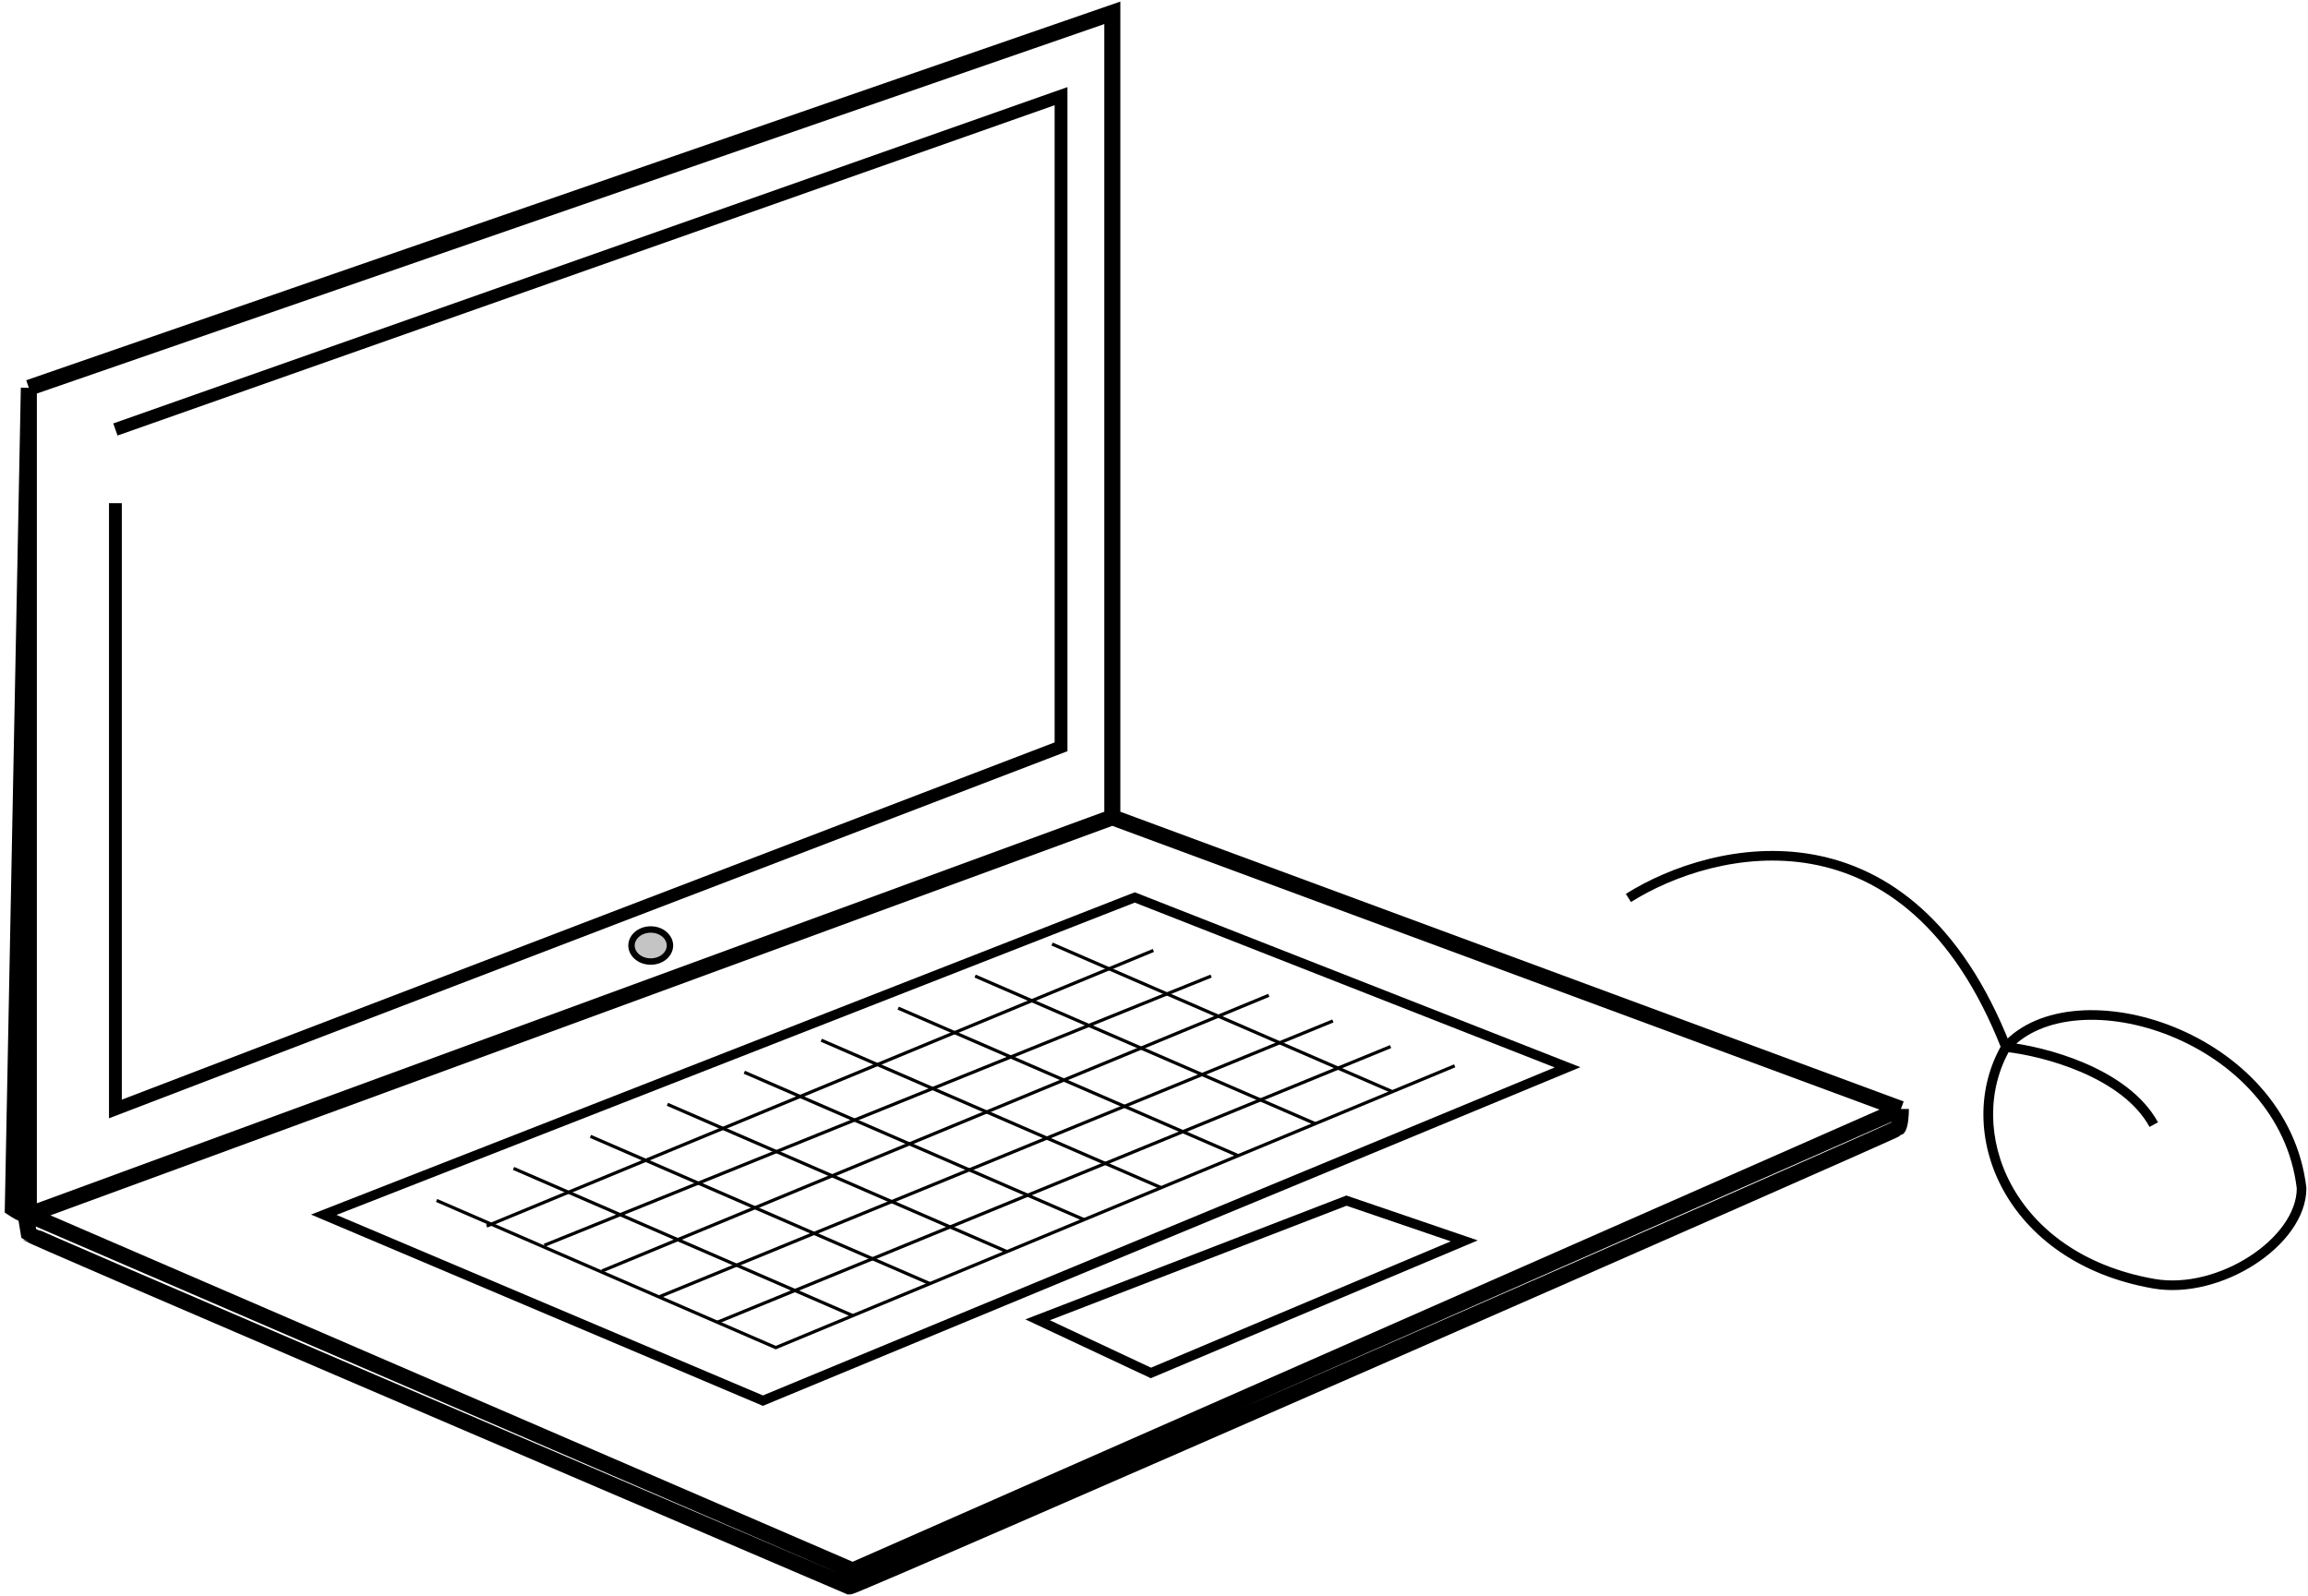 <svg width="360" height="249" viewBox="0 0 360 249" fill="none" xmlns="http://www.w3.org/2000/svg">
<path d="M359 185.366H359.75C359.75 185.337 359.748 185.308 359.745 185.279L359 185.366ZM335.944 200.255L335.815 200.994L335.944 200.255ZM254.4 140.714C260.939 136.594 271.67 132.811 282.593 134.792C293.451 136.762 304.664 144.457 312.189 163.617L313.585 163.069C305.906 143.518 294.322 135.395 282.861 133.316C271.465 131.25 260.354 135.19 253.6 139.445L254.4 140.714ZM313.446 163.843C315.928 161.066 319.752 159.516 324.226 159.164C328.695 158.812 333.749 159.664 338.583 161.624C348.264 165.548 356.894 173.828 358.255 185.453L359.745 185.279C358.302 172.955 349.172 164.297 339.146 160.234C334.127 158.199 328.841 157.296 324.108 157.668C319.381 158.04 315.143 159.694 312.328 162.843L313.446 163.843ZM358.25 185.366C358.25 189.148 355.308 193.121 350.919 195.971C346.557 198.803 340.983 200.373 336.073 199.516L335.815 200.994C341.186 201.931 347.14 200.212 351.736 197.229C356.305 194.262 359.75 189.893 359.75 185.366H358.25ZM336.073 199.516C313.672 195.605 306.37 176.142 313.537 163.718L312.238 162.968C304.449 176.468 312.593 196.939 335.815 200.994L336.073 199.516ZM312.808 164.089C315.651 164.392 320.219 165.353 324.618 167.243C329.031 169.139 333.16 171.921 335.286 175.801L336.601 175.08C334.24 170.77 329.749 167.815 325.21 165.864C320.656 163.908 315.939 162.915 312.967 162.597L312.808 164.089Z" fill="black"/>
<path d="M4.5 60.5L173.5 2V127.5M4.5 60.5V189.5M4.5 60.5L2 188.5C2.5 188.833 3.6 189.5 4 189.5L4.5 192.5C4.9 192.9 90 229.333 132.5 247.5C133.5 247.5 295.5 176.5 296 176C296.4 175.6 296.5 173.833 296.5 173M173.5 127.5L296.5 173M173.5 127.5L4.5 189.5M296.5 173L133 245L4.5 189.5" stroke="black" stroke-width="2.5"/>
<path d="M133 245C133 245.833 132.9 247.5 132.5 247.5" stroke="black"/>
<path d="M18 67L165.5 15V116.5L18 173V78.5" stroke="black" stroke-width="2"/>
<path d="M104.5 147.5C104.5 148.811 103.232 150 101.5 150C99.768 150 98.5 148.811 98.5 147.5C98.5 146.189 99.768 145 101.5 145C103.232 145 104.5 146.189 104.5 147.5Z" fill="#C4C4C4" stroke="black"/>
<path d="M177 140L50.5 189.5L119 218.5L244.5 166.5L177 140Z" stroke="black" stroke-width="1.5"/>
<path d="M161.844 205.891L210.016 187.298L228.395 193.574L179.516 214.179L161.844 205.891Z" stroke="black" stroke-width="1.5"/>
<line x1="68.1" y1="187.271" x2="121.1" y2="210.271" stroke="black" stroke-width="0.5"/>
<line x1="80.1" y1="182.271" x2="133.1" y2="205.271" stroke="black" stroke-width="0.5"/>
<line x1="92.1" y1="177.271" x2="145.1" y2="200.271" stroke="black" stroke-width="0.5"/>
<line x1="104.1" y1="172.271" x2="157.1" y2="195.271" stroke="black" stroke-width="0.5"/>
<line x1="116.1" y1="167.271" x2="169.1" y2="190.271" stroke="black" stroke-width="0.5"/>
<line x1="128.1" y1="162.271" x2="181.1" y2="185.271" stroke="black" stroke-width="0.5"/>
<line x1="140.1" y1="157.271" x2="193.1" y2="180.271" stroke="black" stroke-width="0.5"/>
<line x1="152.1" y1="152.271" x2="205.1" y2="175.271" stroke="black" stroke-width="0.5"/>
<line x1="164.1" y1="147.271" x2="217.1" y2="170.271" stroke="black" stroke-width="0.5"/>
<line x1="75.904" y1="191.269" x2="179.904" y2="148.269" stroke="black" stroke-width="0.5"/>
<line x1="84.906" y1="194.268" x2="188.906" y2="152.268" stroke="black" stroke-width="0.5"/>
<line x1="93.904" y1="198.269" x2="197.904" y2="155.269" stroke="black" stroke-width="0.5"/>
<line x1="102.905" y1="202.269" x2="207.905" y2="159.269" stroke="black" stroke-width="0.5"/>
<line x1="111.905" y1="206.269" x2="216.905" y2="163.269" stroke="black" stroke-width="0.5"/>
<line x1="120.904" y1="210.269" x2="226.904" y2="166.269" stroke="black" stroke-width="0.5"/>
</svg>
